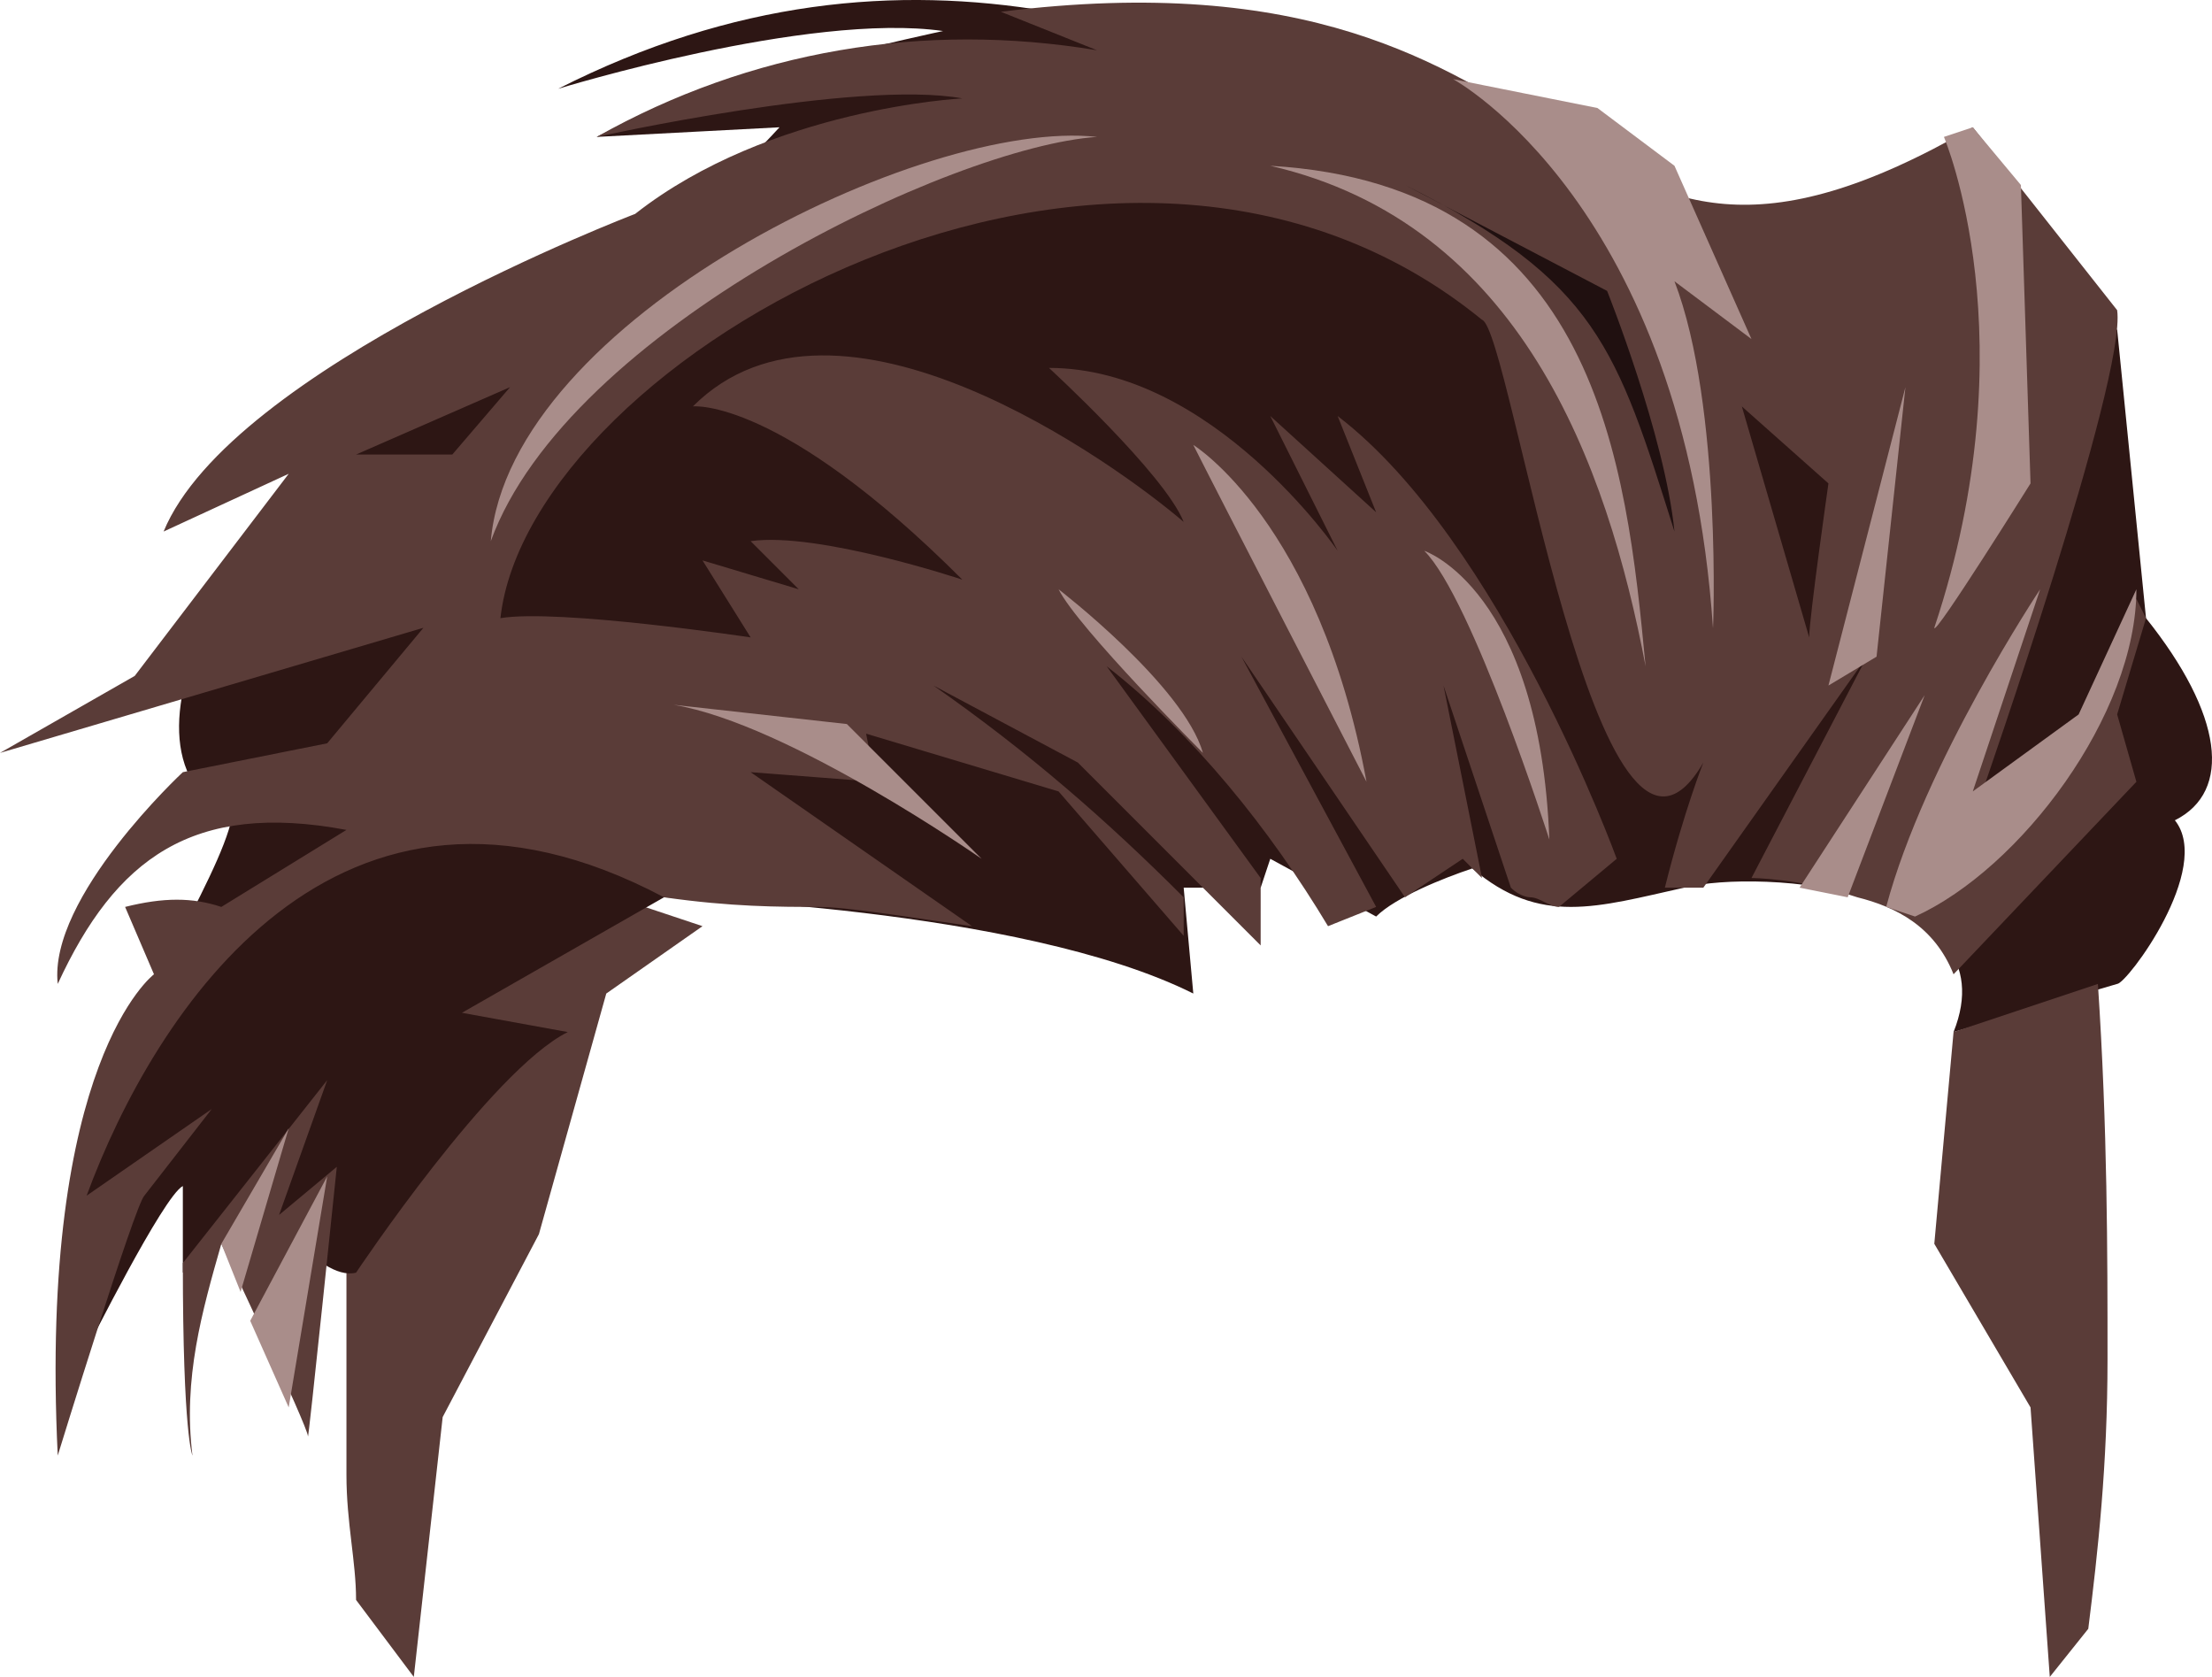 <?xml version="1.0" encoding="UTF-8" standalone="no"?>
<svg
   width="229.857"
   height="174.224"
   viewBox="0 0 229.857 174.224"
   version="1.1"
   id="svg44"
   sodipodi:docname="cb-layer-1224.svg"
   xmlns:inkscape="http://www.inkscape.org/namespaces/inkscape"
   xmlns:sodipodi="http://sodipodi.sourceforge.net/DTD/sodipodi-0.dtd"
   xmlns="http://www.w3.org/2000/svg"
   xmlns:svg="http://www.w3.org/2000/svg">
  <sodipodi:namedview
     id="namedview46"
     pagecolor="#ffffff"
     bordercolor="#666666"
     borderopacity="1.0"
     inkscape:pageshadow="2"
     inkscape:pageopacity="0.0"
     inkscape:pagecheckerboard="0" />
  <defs
     id="defs2" />
  <g
     transform="translate(0,0.224)"
     id="id-100871">
    <g
       transform="translate(7)"
       id="id-100872">
      <path
         d="m 60,94 6,2 -10,7 -7,25 -10,19 -3,27 -6,-8 c 0,-4 -1,-8 -1,-13 0,-4 0,-12 0,-22 l 6,-28 c 0,0 17,-10 25,-9 z"
         fill="#5a3c38"
         id="id-100873" />
      <path
         d="m 196,107 17,-5 c 1,0 10,-12 6,-17 6,-3 5,-11 -3,-21 L 213,34 C 176,60 124,-28 51,9 51,9 77,1 91,3 91,3 67,8 55,14 L 74,13 C 74,13 54,35 40,39 27,42 6,69 13,81 c 17,-3 -23,38 -11,59 0,0 8,-16 10,-17 v 9 l 8,-8 c 0,0 6,9 10,8 0,0 14,-21 22,-25 L 41,105 62,93 c 0,0 37,1 55,10 l -1,-11 h 8 l 1,-3 11,6 c 2,-2 7,-4 10,-5 7,6 13,4 22,2 8,-2 34,0 28,15 z"
         fill="#2d1614"
         id="path5" />
    </g>
    <g
       fill="#5a3c38"
       id="id-100875">
      <path
         d="m 217,169 c 1,-8 2,-17 2,-28 0,-11 0,-24 -1,-39 l -15,5 -2,22 10,17 2,28 z"
         id="path8" />
      <path
         d="m 19,131 15,-19 -5,14 6,-5 c 0,0 -3,29 -3,28 0,-1 -9,-20 -9,-20 -2,7 -4,14 -3,22 0,0 -1,-2 -1,-20 z"
         id="path10" />
      <path
         d="m 223,64 -1,-2 -5,12 -11,8 c 0,0 15,-43 14,-50 L 205,13 C 160,39 168,-7 104,1 l 10,4 C 96,2 78,5 62,14 c 0,0 27,-6 38,-4 0,0 -20,1 -34,12 0,0 -42,16 -49,33 L 30,49 14,70 0,78 44,65 34,77 19,80 C 19,80 5,93 6,102 12,89 20,83 36,86 l -13,8 c -3,-1 -6,-1 -10,0 l 3,7 c 0,0 -12,9 -10,50 0,0 8,-26 9,-27 0,0 7,-9 7,-9 l -13,9 c 7,-19 26,-49 60,-31 7,1 12,1 16,1 3,0 9,1 16,2 l -23,-16 13,1 -1,-5 20,6 13,15 V 93 C 115,85 107,78 97,71 l 15,8 19,19 V 91 L 115,69 c 9,7 17,17 23,27 0,0 5,-2 5,-2 0,0 -14,-26 -14,-26 l 17,25 6,-4 2,2 -4,-20 7,21 c 1,1 2,1 2,1 1,0 2,1 3,1 l 6,-5 c 0,0 -12,-33 -29,-46 l 4,10 -11,-10 7,14 c 0,0 -13,-19 -30,-19 0,0 12,11 14,16 -7,-6 -36,-27 -51,-12 0,0 9,-1 28,18 0,0 -15,-5 -22,-4 l 5,5 -10,-3 5,8 c 0,0 -20,-3 -26,-2 3,-27 64,-62 102,-31 3,1 12,65 23,46 0,0 -2,5 -4,13 h 4 l 17,-24 -12,23 c 0,0 5,0 11,2 4,1 8,3 10,8 l 19,-20 -2,-7 z M 47,47 H 37 l 16,-7 z m 141,19 -7,-24 9,8 c 0,0 -2,14 -2,16 z"
         id="id-100878"
         fill-rule="nonzero" />
    </g>
    <g
       transform="translate(23,8)"
       id="id-100879">
      <polygon
         points="169,85 164,84 177,64 "
         fill="#a98d8a"
         id="polygon14" />
      <path
         d="m 173,86 3,1 c 11,-5 23,-21 23,-34 l -6,13 -11,8 7,-21 c 0,0 -12,18 -16,33 z"
         fill="#a98d8a"
         id="path16" />
      <path
         d="m 178,57 c 0,1 10,-15 10,-15 l -1,-31 -5,-6 -3,1 c 0,0 9,21 -1,51 z"
         fill="#a98d8a"
         id="path18" />
      <polygon
         points="167,63 175,32 172,60 "
         fill="#a98d8a"
         id="polygon20" />
      <path
         d="m 155,57 c 0,1 1,-23 -4,-36 l 8,6 -8,-18 -8,-6 -15,-3 c 0,0 24,13 27,57 z"
         fill="#a98d8a"
         id="path22" />
      <path
         d="m 148,61 c -2,-21 -5,-50 -39,-52 26,6 35,31 39,52 z"
         fill="#a98d8a"
         id="path24" />
      <path
         d="m 123,11 21,11 c 0,0 6,15 7,25 -6,-19 -8,-26 -28,-36 z"
         fill="#201010"
         id="path26" />
      <path
         d="m 125,49 c 0,0 12,4 13,30 0,0 -8,-25 -13,-30 z"
         fill="#a98d8a"
         id="path28" />
      <path
         d="m 101,38 c 0,0 13,8 18,35 0,0 -16,-31 -18,-35 z"
         fill="#a98d8a"
         id="path30" />
      <path
         d="m 87,53 c 0,0 13,10 15,17 0,0 -13,-13 -15,-17 z"
         fill="#a98d8a"
         id="path32" />
      <path
         d="m 47,65 18,2 14,14 C 79,81 59,67 47,65 Z"
         fill="#a98d8a"
         id="path34" />
      <path
         d="M 28,48 C 30,25 73,4 91,6 76,7 36,26 28,48 Z"
         fill="#a98d8a"
         id="path36" />
      <polygon
         points="11,114 3,129 7,138 "
         fill="#a98d8a"
         id="polygon38" />
      <path
         d="m 0,121 c 0,0 2,5 2,5 l 5,-17 z"
         fill="#a98d8a"
         id="path40" />
    </g>
  </g>
</svg>
